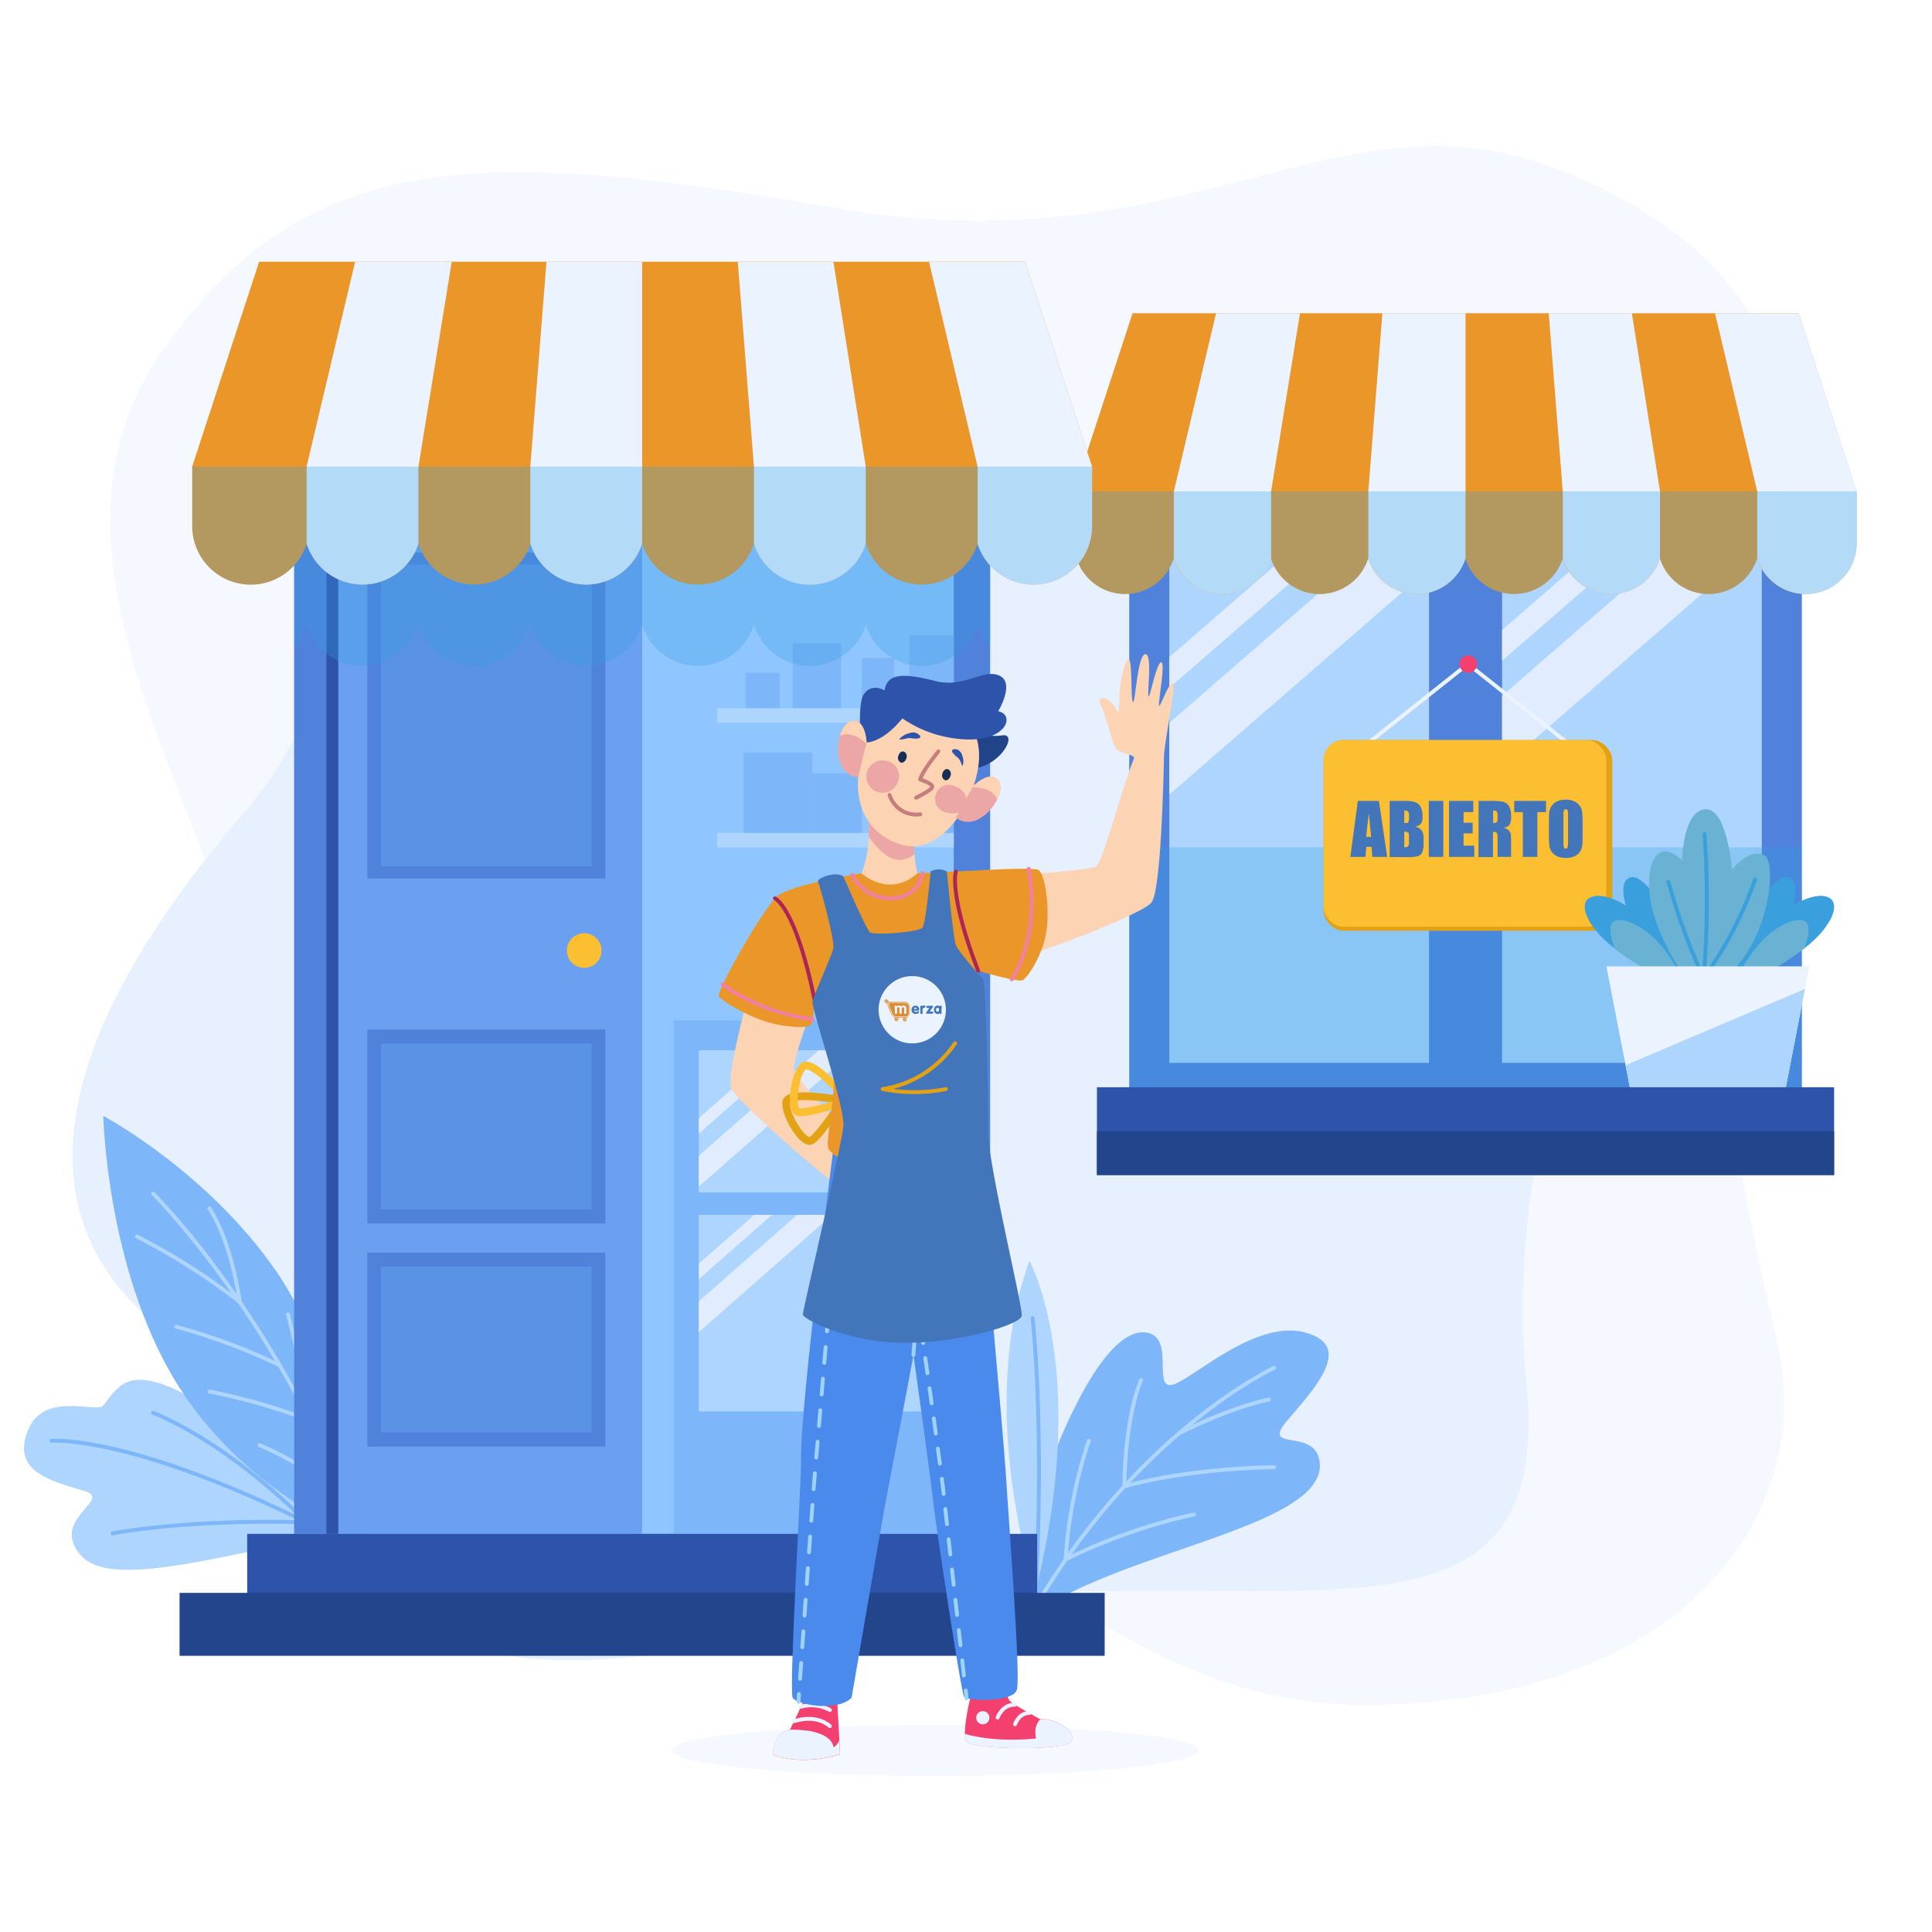 <svg xmlns="http://www.w3.org/2000/svg" xmlns:xlink="http://www.w3.org/1999/xlink" viewBox="0 0 500 500"><defs><style>.cls-1,.cls-10,.cls-13,.cls-22,.cls-26,.cls-27,.cls-30,.cls-35,.cls-37,.cls-38,.cls-39,.cls-40,.cls-41,.cls-42,.cls-43,.cls-46,.cls-48,.cls-9{fill:none;}.cls-2{isolation:isolate;}.cls-3{fill:#fff;}.cls-4{fill:#f5f8ff;}.cls-5{fill:#e7f0ff;}.cls-6{fill:#5082db;}.cls-7{fill:#aed5fe;}.cls-8{clip-path:url(#clip-path);}.cls-10,.cls-30,.cls-9{stroke:#e1ecff;}.cls-10,.cls-13,.cls-30,.cls-9{stroke-miterlimit:10;}.cls-9{stroke-width:6px;}.cls-10{stroke-width:14px;}.cls-11{clip-path:url(#clip-path-2);}.cls-12{fill:#339fe0;opacity:0.3;mix-blend-mode:multiply;}.cls-13,.cls-35{stroke:#eaf3ff;}.cls-14{fill:#f4406f;}.cls-15{fill:#e3a214;}.cls-16{fill:#fcbf31;}.cls-17{fill:#4275b9;}.cls-18{fill:#ea9628;}.cls-19{fill:#eaf3ff;}.cls-20{fill:#399fdd;}.cls-21{fill:#69b2d3;}.cls-22{stroke:#399fdd;}.cls-22,.cls-26,.cls-27,.cls-35,.cls-37,.cls-38,.cls-39,.cls-40,.cls-41,.cls-42,.cls-43,.cls-46,.cls-48{stroke-linecap:round;stroke-linejoin:round;}.cls-23{fill:#2e53ab;}.cls-24{fill:#22458c;}.cls-25{fill:#7db6f9;}.cls-26{stroke:#aed5fe;}.cls-27{stroke:#7db6f9;}.cls-28{fill:#8fc6ff;}.cls-29{clip-path:url(#clip-path-3);}.cls-30{stroke-width:3px;}.cls-31{clip-path:url(#clip-path-4);}.cls-32{fill:#6aa0ef;}.cls-33{fill:#5a92e5;}.cls-34{fill:#fcd3b3;}.cls-36{fill:#4a8aec;}.cls-37,.cls-38,.cls-39{stroke:#9ed3f5;}.cls-38{stroke-dasharray:4.1 4.1;}.cls-39{stroke-dasharray:3.94 3.94;}.cls-40,.cls-48{stroke:#e3a214;}.cls-40,.cls-41{stroke-width:2px;}.cls-41{stroke:#fcbf31;}.cls-42{stroke:#ad2556;}.cls-43{stroke:#f3809f;}.cls-44{fill:#eda6a6;}.cls-45{fill:#214489;}.cls-46{stroke:#c67d7d;}.cls-47{fill:#172e56;}.cls-49{fill:#dc8b2e;}</style><clipPath id="clip-path"><rect class="cls-1" x="302.62" y="132.56" width="67.21" height="142.51"/></clipPath><clipPath id="clip-path-2"><rect class="cls-1" x="388.74" y="132.56" width="67.21" height="142.51"/></clipPath><clipPath id="clip-path-3"><rect class="cls-1" x="180.85" y="271.81" width="65.99" height="36.8"/></clipPath><clipPath id="clip-path-4"><rect class="cls-1" x="180.85" y="314.4" width="65.99" height="50.89"/></clipPath></defs><g class="cls-2"><g id="Capa_2" data-name="Capa 2"><g id="OBJECTS"><rect class="cls-3" width="500" height="500"/><path class="cls-4" d="M62.32,257.14c-2.69-41.38-58.19-111.3-21-165.3s82.48-54,175.19-38,129.9-33.25,188.64-9.3,70.28,67.95,50.8,133-6.73,123.8,3.94,169.4-25.15,94.25-106.84,94.25-122-87.32-197.49-90.4S66.7,324.45,62.32,257.14Z"/><path class="cls-5" d="M395,358c8.34,84.57-80,36.8-185.08,62.57C68.76,455.22,99.25,381.93,48.12,348.47S19.55,260.74,63.27,210.2s2.21-104.41,56.4-131.07,109,7.24,164.2,40.57,91.59-19,136.84,16.8S384.59,252.35,395,358Z"/><path class="cls-4" d="M310.29,453c0,3.66-30.55,6.63-68.25,6.63s-68.25-3-68.25-6.63,30.56-6.62,68.25-6.62S310.29,449.39,310.29,453Z"/><rect class="cls-6" x="292.25" y="123.91" width="174.07" height="159.8"/><rect class="cls-7" x="302.62" y="132.56" width="67.21" height="142.51"/><g class="cls-8"><line class="cls-9" x1="272.99" y1="199.79" x2="405.68" y2="84.53"/><line class="cls-10" x1="284.62" y1="211.99" x2="417.32" y2="96.73"/></g><rect class="cls-7" x="388.74" y="132.56" width="67.21" height="142.51"/><g class="cls-11"><line class="cls-9" x1="351.02" y1="199.79" x2="483.72" y2="84.53"/><line class="cls-10" x1="362.66" y1="211.99" x2="495.35" y2="96.73"/></g><rect class="cls-12" x="292.25" y="219.3" width="174.07" height="64.41"/><polygon class="cls-13" points="350.97 194.78 379.9 171.83 408.83 194.78 350.97 194.78"/><path class="cls-14" d="M382.25,171.86A2.27,2.27,0,1,1,380,169.6,2.27,2.27,0,0,1,382.25,171.86Z"/><rect class="cls-15" x="342.53" y="191.52" width="74.75" height="49.36" rx="5.25"/><rect class="cls-16" x="342.53" y="191.52" width="73.16" height="48.31" rx="5.14"/><path class="cls-17" d="M356.86,207.28,359,221.76h-3.85l-.2-2.6h-1.35l-.22,2.6h-3.9l1.92-14.48Zm-2,9.31q-.28-2.46-.57-6.08-.59,4.16-.73,6.08Z"/><path class="cls-17" d="M359.65,207.28h3.76a10.13,10.13,0,0,1,2.69.27,2.67,2.67,0,0,1,1.48,1.13,5,5,0,0,1,.57,2.72,3,3,0,0,1-.4,1.77,2.83,2.83,0,0,1-1.57.77,2.74,2.74,0,0,1,1.77,1,3.75,3.75,0,0,1,.47,2.1v1.34a5.35,5.35,0,0,1-.34,2.17,1.8,1.8,0,0,1-1.07,1,11.07,11.07,0,0,1-3,.26h-4.36Zm3.77,2.47V213h.37c.37,0,.61-.09.71-.28a4.5,4.5,0,0,0,.15-1.56,2.36,2.36,0,0,0-.13-.95.62.62,0,0,0-.32-.35A3.59,3.59,0,0,0,363.42,209.75Zm0,5.48v4.05a1.58,1.58,0,0,0,1-.25,1.74,1.74,0,0,0,.22-1.1v-1.35a1.92,1.92,0,0,0-.2-1.13A1.77,1.77,0,0,0,363.42,215.23Z"/><path class="cls-17" d="M373.53,207.28v14.48h-3.76V207.28Z"/><path class="cls-17" d="M375,207.28h6.28v2.9h-2.51v2.74h2.35v2.76h-2.35v3.18h2.76v2.9H375Z"/><path class="cls-17" d="M382.66,207.28h2.66a21.31,21.31,0,0,1,3.61.2,2.52,2.52,0,0,1,1.54,1.05,4.78,4.78,0,0,1,.59,2.7,4.18,4.18,0,0,1-.42,2.27,2.2,2.2,0,0,1-1.65.7,2.85,2.85,0,0,1,1.5.74,2.16,2.16,0,0,1,.48.86,14,14,0,0,1,.09,2.14v3.82h-3.49V217a3.29,3.29,0,0,0-.19-1.44c-.12-.19-.44-.28-1-.28v6.53h-3.76Zm3.76,2.47V213a1.62,1.62,0,0,0,.89-.18c.17-.12.26-.49.26-1.13v-.8a1.21,1.21,0,0,0-.25-.9A1.4,1.4,0,0,0,386.42,209.75Z"/><path class="cls-17" d="M400.11,207.28v2.9h-2.24v11.58h-3.76V210.18h-2.23v-2.9Z"/><path class="cls-17" d="M409.57,215.76c0,1.45,0,2.48-.1,3.09a3.47,3.47,0,0,1-2.11,2.81,5.93,5.93,0,0,1-4.23,0,3.48,3.48,0,0,1-2.16-2.79,28.1,28.1,0,0,1-.11-3.13v-2.48c0-1.46,0-2.49.1-3.09a3.47,3.47,0,0,1,.65-1.66,3.36,3.36,0,0,1,1.46-1.15,5.27,5.27,0,0,1,2.14-.41,5.48,5.48,0,0,1,2.09.38,3.49,3.49,0,0,1,1.49,1.14,3.39,3.39,0,0,1,.67,1.66,28,28,0,0,1,.11,3.13ZM405.81,211a4.11,4.11,0,0,0-.12-1.29.44.44,0,0,0-.46-.29.53.53,0,0,0-.45.23,3.29,3.29,0,0,0-.16,1.35v6.76a6.47,6.47,0,0,0,.11,1.56.46.46,0,0,0,.48.29.46.46,0,0,0,.49-.34,7.12,7.12,0,0,0,.11-1.62Z"/><path class="cls-18" d="M465.46,81.06H293.11L278,127.17v13.38a13.18,13.18,0,0,0,25.76,3.93,13.18,13.18,0,0,0,25.16,0,13.18,13.18,0,0,0,25.16,0,13.18,13.18,0,0,0,25.16,0,13.19,13.19,0,0,0,25.17,0,13.18,13.18,0,0,0,25.16,0,13.18,13.18,0,0,0,25.16,0,13.18,13.18,0,0,0,25.76-3.93V127.17Z"/><path class="cls-19" d="M336.44,81.06H314.72L303.8,127.17v17.31a13.18,13.18,0,0,0,25.16,0V127.17Z"/><path class="cls-19" d="M357.76,81.06l-3.64,46.11v17.31a13.18,13.18,0,0,0,25.16,0V81.06Z"/><path class="cls-19" d="M404.45,127.17v17.31a13.18,13.18,0,0,0,25.16,0V127.17l-7.28-46.11H400.81Z"/><path class="cls-19" d="M467.35,153.73a13.18,13.18,0,0,0,13.18-13.18V127.17L465.46,81.06H443.85l10.92,46.11v17.31A13.18,13.18,0,0,0,467.35,153.73Z"/><path class="cls-12" d="M291.22,153.73a13.18,13.18,0,0,0,12.58-9.25,13.18,13.18,0,0,0,25.16,0,13.18,13.18,0,0,0,25.16,0,13.18,13.18,0,0,0,25.16,0,13.19,13.19,0,0,0,25.17,0,13.18,13.18,0,0,0,25.16,0,13.18,13.18,0,0,0,25.16,0,13.18,13.18,0,0,0,25.76-3.93V127.17H278v13.38A13.18,13.18,0,0,0,291.22,153.73Z"/><path class="cls-20" d="M436.26,256.16s-17.46-7.62-23.63-15.82,0-11,8.14-6c0,0-2.24-6.83,1.57-7.35S435.73,240.08,436.26,256.16Z"/><path class="cls-21" d="M417.48,238.57c-1.33,1.07-.63,4.13.38,6.88,7.61,6,18.4,10.71,18.4,10.71C431.27,241.33,420.11,236.47,417.48,238.57Z"/><path class="cls-20" d="M448.54,256.16s17.46-7.62,23.63-15.82,0-11-8.14-6c0,0,2.23-6.83-1.58-7.35S449.06,240.08,448.54,256.16Z"/><path class="cls-21" d="M467.31,238.57c-2.62-2.1-13.78,2.76-18.77,17.59,0,0,10.78-4.71,18.4-10.71C468,242.7,468.64,239.64,467.31,238.57Z"/><path class="cls-21" d="M440.59,256.16c-2.87,1-11-12.08-13.13-21.53s.79-18.77,7.88-11.94c0,0,.13-12.74,5.9-13.26s7,15.62,7,15.62,4.6-5.78,8.4-3.68S457.26,250.52,440.59,256.16Z"/><path class="cls-22" d="M441.11,215.86a236.15,236.15,0,0,1-.52,40.3"/><path class="cls-22" d="M431.79,228.2a162.78,162.78,0,0,0,9.1,24.93,98.74,98.74,0,0,0,13.35-25.59"/><polygon class="cls-19" points="462.12 281.7 421.86 281.7 415.73 250.09 468.24 250.09 462.12 281.7"/><polygon class="cls-7" points="420.69 275.68 421.86 281.7 462.12 281.7 467.11 255.94 420.69 275.68"/><rect class="cls-23" x="283.89" y="281.38" width="190.78" height="22.72"/><rect class="cls-24" x="283.89" y="292.74" width="190.78" height="11.36"/><path class="cls-25" d="M266.44,418.56a107,107,0,0,1,8.66-47.78c8.16-18.62,16-27.58,22.32-25.74s1.05,14.18,5.78,13.39,21.26-17,34.39-13.62,2.62,14.5-4.46,22.85,7.35,1.58,8.4,10.73C343.48,395.37,289.28,401.23,266.44,418.56Z"/><path class="cls-26" d="M329.71,354S293.22,371,266.44,418.56"/><path class="cls-26" d="M295.32,357.16s-4,8.36-4.36,27.53c0,0,14.34-4.47,38.75-5"/><path class="cls-26" d="M305.06,371s12.05-6.33,23.34-8.83"/><path class="cls-26" d="M281.79,372.87a119.69,119.69,0,0,0-6,30.72A146.23,146.23,0,0,1,309,391.94"/><path class="cls-7" d="M268,411.73s-15.75-46.65-1.57-85.42C266.44,326.31,282.19,355,268,411.73Z"/><path class="cls-27" d="M267.23,341.11s3.15,27.82.78,70.62"/><path class="cls-7" d="M85,396.85s-28.36-32.56-40.17-37.54-14.07-.76-18.12,4.46c-1.64,2.11-15.23-3.94-19.43,6.3S11.9,383,21.75,385.82c7.35,2.1-7.09,6.57-2.1,15S38.82,407.88,85,396.85Z"/><path class="cls-27" d="M13.35,372.86s21.53-1.74,71.68,24"/><path class="cls-27" d="M29.1,396.85S48.49,393,79.36,394c0,0-18.49-19.47-39.75-28.39"/><path class="cls-25" d="M93.25,397.94s-3.67-42.52-21.57-68.65S26.74,288.8,26.74,288.8s.79,38.8,18.38,68.19S93.25,397.94,93.25,397.94Z"/><path class="cls-26" d="M39.61,308.89S73.13,342,93.25,397.94"/><path class="cls-26" d="M35.41,320A163.27,163.27,0,0,1,62.08,337S60,321.54,54.19,312.74"/><path class="cls-26" d="M45.63,343.37a153.66,153.66,0,0,1,26.79,10"/><path class="cls-26" d="M74.53,340.18a271.61,271.61,0,0,1,5.6,27.39,159.39,159.39,0,0,0-25.9-7.44"/><path class="cls-26" d="M67.18,374s13.64,5.52,22.57,14.71"/><rect class="cls-6" x="76.12" y="123.91" width="180.13" height="273.05"/><rect class="cls-28" x="85.54" y="134.41" width="161.29" height="262.55"/><rect class="cls-25" x="192.46" y="194.76" width="17.71" height="20.82"/><rect class="cls-25" x="210.16" y="200.11" width="12.87" height="15.47"/><rect class="cls-25" x="235.33" y="195.65" width="11.5" height="19.92"/><rect class="cls-7" x="185.61" y="215.58" width="61.22" height="3.73"/><rect class="cls-25" x="174.37" y="264.06" width="72.46" height="132.9"/><rect class="cls-7" x="180.85" y="271.81" width="65.99" height="36.8"/><g class="cls-29"><line class="cls-30" x1="175.77" y1="295.85" x2="209.57" y2="266.12"/><line class="cls-9" x1="174.12" y1="309.02" x2="220.17" y2="268.53"/></g><rect class="cls-7" x="180.85" y="314.4" width="65.99" height="50.89"/><g class="cls-31"><line class="cls-30" x1="175.77" y1="333.52" x2="209.57" y2="303.79"/><line class="cls-9" x1="174.12" y1="346.69" x2="220.17" y2="306.2"/></g><rect class="cls-32" x="85.54" y="134.41" width="80.65" height="262.55"/><path class="cls-16" d="M155.67,246a4.48,4.48,0,1,1-4.48-4.48A4.47,4.47,0,0,1,155.67,246Z"/><rect class="cls-6" x="95.06" y="142.99" width="61.61" height="84.37"/><rect class="cls-33" x="98.56" y="146.14" width="54.61" height="78.06"/><rect class="cls-6" x="95.06" y="266.43" width="61.61" height="50.19"/><rect class="cls-33" x="98.56" y="270.06" width="54.61" height="42.93"/><rect class="cls-6" x="95.06" y="324.19" width="61.61" height="50.19"/><rect class="cls-33" x="98.56" y="327.82" width="54.61" height="42.93"/><rect class="cls-23" x="84.49" y="134.41" width="3.06" height="262.55"/><rect class="cls-25" x="192.97" y="174.13" width="8.8" height="9.18"/><rect class="cls-25" x="205.14" y="166.45" width="12.51" height="16.86"/><rect class="cls-25" x="223.03" y="170.3" width="8.35" height="13.01"/><rect class="cls-25" x="235.33" y="164.34" width="11.5" height="18.96"/><rect class="cls-7" x="185.61" y="183.31" width="61.22" height="3.73"/><path class="cls-12" d="M76.12,167.34a15,15,0,0,0,3.25-5.65,15.16,15.16,0,0,0,28.94,0,15.16,15.16,0,0,0,28.94,0,15.16,15.16,0,0,0,28.94,0,15.15,15.15,0,0,0,28.93,0,15.16,15.16,0,0,0,28.94,0,15.16,15.16,0,0,0,28.94,0,15,15,0,0,0,3.25,5.65V123.91H76.12Z"/><path class="cls-18" d="M265.3,67.73H67.07l-17.32,53v15.39a15.15,15.15,0,0,0,29.62,4.52,15.16,15.16,0,0,0,28.94,0,15.16,15.16,0,0,0,28.94,0,15.16,15.16,0,0,0,28.94,0,15.15,15.15,0,0,0,28.93,0,15.16,15.16,0,0,0,28.94,0,15.16,15.16,0,0,0,28.94,0,15.16,15.16,0,0,0,29.63-4.52V120.76Z"/><path class="cls-19" d="M116.91,67.73h-25l-12.56,53v19.91a15.16,15.16,0,0,0,28.94,0V120.76Z"/><path class="cls-19" d="M141.43,67.73l-4.18,53v19.91a15.16,15.16,0,0,0,28.94,0V67.73Z"/><path class="cls-19" d="M195.12,120.76v19.91a15.16,15.16,0,0,0,28.94,0V120.76l-8.37-53H190.94Z"/><path class="cls-19" d="M267.47,151.31a15.16,15.16,0,0,0,15.16-15.16V120.76l-17.33-53H240.44l12.56,53v19.91A15.16,15.16,0,0,0,267.47,151.31Z"/><path class="cls-12" d="M64.9,151.31a15.16,15.16,0,0,0,14.47-10.64,15.16,15.16,0,0,0,28.94,0,15.16,15.16,0,0,0,28.94,0,15.16,15.16,0,0,0,28.94,0,15.15,15.15,0,0,0,28.93,0,15.16,15.16,0,0,0,28.94,0,15.16,15.16,0,0,0,28.94,0,15.16,15.16,0,0,0,29.63-4.52V120.76H49.75v15.39A15.15,15.15,0,0,0,64.9,151.31Z"/><rect class="cls-23" x="63.97" y="396.96" width="204.44" height="16.28"/><rect class="cls-24" x="46.47" y="412.24" width="239.42" height="16.28"/><path class="cls-34" d="M199.89,235.15s-12.73,42.53-10.63,46.6,29.9,28.22,31.88,27.83,4.46-5.81,3.62-10.13c0,0-17.37-19.14-19.09-21.64s6.69-20.5,6.3-24.36S199.89,235.15,199.89,235.15Z"/><path class="cls-14" d="M251.61,437.31s-3,11.42-1.45,13.39,20.88,2.23,25.61.79-.79-6.7-6.7-6.63c0,0-6.14-3.35-7.48-4.45s-.79-3.63-2.36-3.76A71.68,71.68,0,0,0,251.61,437.31Z"/><path class="cls-35" d="M258.18,444.52s1.15-3.42,4.51-3.35"/><path class="cls-35" d="M262.69,446.24s1-2.93,3.65-2.91"/><path class="cls-19" d="M256.05,444.54a1.7,1.7,0,1,1-1.69-1.69A1.69,1.69,0,0,1,256.05,444.54Z"/><path class="cls-19" d="M249.7,448.71a3.59,3.59,0,0,0,.46,2c1.58,2,20.88,2.23,25.61.79s-.65-6.56-6.46-6.63c-2.08,1.95-1.16,5.05-1.16,5.05C258.83,450.8,252.7,449.59,249.7,448.71Z"/><path class="cls-14" d="M208.26,439.59s-3.1,6.83-3.88,8.07c0,0-4,.16-4.35,6.37,0,0,6.21,3.26,17.39,0l-.77-14.44Z"/><path class="cls-35" d="M214.78,446.73s-3.14-3.2-9.26-1.29"/><path class="cls-35" d="M214.78,442.56a10,10,0,0,0-7.49-.87"/><path class="cls-19" d="M200,454s6.21,3.26,17.39,0l-.19-3.56c-.41.86-.92,1.57-1.51,1.73,0,0,0-4.69-11.34-4.54C204.38,447.66,200.34,447.82,200,454Z"/><path class="cls-36" d="M216.17,293.43l36.49.24s7.2,79.74,7.73,88.93,3.83,51.3,2.78,54.71-12.87,2.89-13.66,1.84-7.5-45.52-8-50.51-5.1-38-5.1-38-5.26,28.09-6.57,34.66-9.45,54.08-9.45,54.08c-3.68,3.68-14.18,1.84-15.23,0s2.24-55.39,2.15-61.7C207.1,363.27,216.17,293.43,216.17,293.43Z"/><path class="cls-37" d="M219.58,293.67s-.1.7-.29,2"/><path class="cls-38" d="M218.72,299.69c-.77,5.58-1.9,14.36-2.81,23.54-1,9.67-4.35,51.07-4.87,56.32-.44,4.39-3.22,43.94-4.12,56.83"/><path class="cls-37" d="M206.77,438.42c-.08,1.28-.13,2-.13,2"/><path class="cls-37" d="M237.52,337.81s.1.72.28,2"/><path class="cls-39" d="M238.36,343.68c1.7,11.93,5.44,38.33,6,44.17.63,6.22,4.08,36.71,5.32,47.68"/><path class="cls-37" d="M249.93,437.49c.15,1.27.23,2,.23,2"/><path class="cls-37" d="M224.31,295.8s1.84,12.34,0,13.91-7.15,2.1-7.15,2.1"/><polyline class="cls-37" points="248.72 295.8 250.16 308.14 254.36 311.81"/><path class="cls-37" d="M236.39,350.67s2.62-32.82,2.36-54.87"/><path class="cls-37" d="M242.69,293.67s1.05,12.89,0,15.52-4.14,2.62-4.14,2.62"/><path class="cls-40" d="M218.14,284.79s-14.45-2.79-14.69.54,4.4,10.82,6.44,9.87S218.14,284.79,218.14,284.79Z"/><path class="cls-41" d="M219.58,284.85s-9.54-11.2-11.81-8.75-3.32,11.21-1.13,11.73S219.58,284.85,219.58,284.85Z"/><path class="cls-34" d="M293.45,196.32c.46-1.14-3.94-1.25-4.82-2.83s-2.45-8.53-3.76-11.09,2-2.65,4.38,1.73c0,0,.43,1.22.43-3.15s1.32-9.89,2.37-10.33.52,10,1.13,11,1.14-11.91,3.15-12.34.53,10,.88,10.85,2-8.4,3.24-8.75-.53,9.23-.53,11,2.54-6.06,3.59-5.62-2.19,14.76-2.28,19.31-.7,34.16-3.23,37.48S259,251,254.76,249.33s-6.35-19.08,1-21.18,25.84-2.8,27.77-3.85S290.21,204.28,293.45,196.32Z"/><path class="cls-18" d="M223,226s-18.08,2.84-21.76,5.86-16,24.94-15.22,26,6.69,4.86,12.34,6.56,10.63,1.58,11.42.92,1-6.69,1-6.69,4,15.18,4.85,19.56-2.1,17.32-1.22,19.07,6.83,5.78,18.38,5.43,19.83-4.55,20.59-6.3-1.16-22.05-1-29.06.75-16.1.75-16.1,10.28,3,11.5,2.45,5.6-6.82,6.3-13.65-.7-13.83-2.1-14.88-23.9.64-31.38.84S223,226,223,226Z"/><path class="cls-42" d="M200.56,232.49s5.3,2.18,10.23,26.16"/><path class="cls-42" d="M247.37,225.54s-1.88,5.93,5.78,25.71"/><path class="cls-43" d="M187.06,254.71s8.4,7.07,23.22,9.07"/><path class="cls-43" d="M261.85,253.45s7.53-10.41,4.38-28.62"/><path class="cls-43" d="M220.57,226.42a11.07,11.07,0,0,0,10.15,6.07c7.24-.23,8.05-6.52,8.05-6.52"/><path class="cls-34" d="M224.49,209s1.54,9.63-1.53,17c0,0,7,6.57,14.51,0,0,0-1.57-4.68-.52-13.23Z"/><path class="cls-44" d="M224.49,209a42.46,42.46,0,0,1,.34,7.54c1.92,2.75,4.82,6,7.95,6a6.46,6.46,0,0,0,3.9-1.47,43,43,0,0,1,.27-8.3Z"/><path class="cls-45" d="M252,189.26a13.29,13.29,0,0,0,7.35,1.06c3.94-.66.31,6.8-6.21,8.36A11.39,11.39,0,0,1,252,189.26Z"/><path class="cls-34" d="M243.21,182.24c13,4.47,11.16,16.28,7.48,24.42-3.11,6.89-9.55,14.05-17.16,12s-14.54-9.74-10.14-24.16C226.67,183.69,234.63,179.3,243.21,182.24Z"/><path class="cls-23" d="M224.27,192.16s4.17.06,9.26-6.24a31.19,31.19,0,0,0,17,5.45c10.11.2,12.14-6.39,7.81-7.31,0,0,4.46-7.39.26-9.23s-9,3.28-16.41,1.44-12.59-2.49-13.25,2.43c0,0-3.09-2-5.26.79s-.55,16-.55,16Z"/><path class="cls-44" d="M222.08,201.14l2.19-9s-.21-6.08-3.74-5.58C216.19,187.19,214.61,200.61,222.08,201.14Z"/><path class="cls-34" d="M220.53,186.58c-1.42.2-2.55,1.78-3.15,3.84,2.63-1.17,5.28.6,6.82,2l.07-.27S224.06,186.08,220.53,186.58Z"/><path class="cls-44" d="M247.37,211.59l4.45-8.1s4.26-4.35,6.52-1.6C261.13,205.27,253.25,216.24,247.37,211.59Z"/><path class="cls-34" d="M258.34,201.89c-2.26-2.75-6.52,1.6-6.52,1.6l-.13.24c2.08,0,5.23.5,6.38,3.15C259,204.94,259.26,203,258.34,201.89Z"/><path class="cls-46" d="M242.86,194.45s-4.29,5.25-4.72,7.27c0,0,3.06,1,3.15,1.84s-4.2,2.88-4.2,2.88"/><path class="cls-47" d="M234.58,196.19c-.19.79-.82,1.32-1.4,1.17a1.32,1.32,0,0,1-.7-1.69c.19-.79.82-1.32,1.4-1.17A1.32,1.32,0,0,1,234.58,196.19Z"/><path class="cls-47" d="M246,200.74c-.2.79-.83,1.32-1.41,1.18a1.34,1.34,0,0,1-.7-1.7c.2-.79.82-1.32,1.4-1.17A1.32,1.32,0,0,1,246,200.74Z"/><path class="cls-23" d="M232.73,191.3a4.93,4.93,0,0,1,2.58-1.55,2.68,2.68,0,0,1,1.72-.1c.29.1,1.23.66,1.16,1.06-.13.73-2.22.36-2.71.29S233,191.63,232.73,191.3Z"/><path class="cls-23" d="M246.52,194a1.66,1.66,0,0,1,1.26,0,2.14,2.14,0,0,1,1.19,1.4,4.35,4.35,0,0,1,.36,1.67c0,.12-.2,1.32-.28,1.13-.1,0-.4-1-.45-1.11a4.07,4.07,0,0,0-.7-1c-.26-.23-.67-.43-.84-.76-.09-.11-1-.79-.54-1.26Z"/><path class="cls-46" d="M230.22,205.74a7.27,7.27,0,0,0,7.94,5"/><path class="cls-44" d="M232.54,201.75a4.2,4.2,0,1,1-2.73-4.73A3.89,3.89,0,0,1,232.54,201.75Z"/><path class="cls-44" d="M250,208.26c-.65,1.85-2.93,2.73-5.09,2a3.6,3.6,0,1,1,2.37-6.71C249.41,204.29,250.64,206.4,250,208.26Z"/><path class="cls-17" d="M218.27,226.84s5.83,13.56,6.86,14.43,12.78,0,13.64-1.22,2.08-14.51,2.08-14.51a4.35,4.35,0,0,1,4.2,0s1.67,17.48,2.32,19.06,6.15,7.89,7,8.85,1.32,31.87,1.43,40.22,8.93,44.57,8.63,46.85-15.78,7-30.27,7-26.38-6.13-26.38-7.35,10.15-44.11,10.5-48.84-8.29-30.49-8-32.08,4.84-11.66,5.36-13.68-3.49-16.44-3.93-17.37S216.34,225.35,218.27,226.84Z"/><path class="cls-19" d="M244.8,261.31a8.71,8.71,0,1,1-8.71-8.7A8.71,8.71,0,0,1,244.8,261.31Z"/><path class="cls-48" d="M247.17,270a27.63,27.63,0,0,1-18.75,11.85,42.35,42.35,0,0,0,16.38,0"/><g id="V9caJj.tif"><path class="cls-49" d="M233.92,263.35h-1.45a.09.09,0,0,0,0,0,.56.56,0,0,1,.09.6.53.53,0,0,1-.48.36.54.54,0,0,1-.54-.38.6.6,0,0,1,.12-.61s0,0,0-.05a1.26,1.26,0,0,1-.89-.68c-.19-.34-.35-.7-.51-1.05s-.32-.73-.45-1.1a1.92,1.92,0,0,1-.09-.32,1.07,1.07,0,0,1,0-.25s0,0,0,0a.44.44,0,0,1-.35-.12c-.12-.12-.24-.23-.35-.35a.43.43,0,0,1-.1-.5.41.41,0,0,1,.7-.13l.31.31a.49.49,0,0,1,.15.27s0,0,0,0a.58.58,0,0,1,.29-.06h3.82a1.27,1.27,0,0,1,1.29,1.15c0,.06,0,.13,0,.19V262a1.35,1.35,0,0,1-.41,1,1.2,1.2,0,0,1-.47.29s0,0,0,.05a.61.61,0,0,1,0,.88.55.55,0,0,1-.89-.21.57.57,0,0,1,.11-.62Zm-1.57-3.85H230.4a.38.38,0,0,0-.27.09.62.62,0,0,0-.22.61l.06.2c.11.3.23.59.36.89a12.88,12.88,0,0,0,.62,1.3,1.08,1.08,0,0,0,1,.58h2.44a1.12,1.12,0,0,0,1-1.07v-1.51a.78.78,0,0,0,0-.22,1.09,1.09,0,0,0-1.1-.87Zm2,4.7a.41.41,0,0,0,.4-.42.4.4,0,0,0-.4-.42.42.42,0,0,0,0,.84Zm-1.82-.42a.4.4,0,1,0-.8,0,.42.42,0,0,0,.4.43A.41.41,0,0,0,232.48,263.78Zm-2.81-4a.22.22,0,0,0,.13,0,.29.29,0,0,0,0-.45l-.36-.36a.24.24,0,0,0-.32,0,.28.28,0,0,0,0,.44c.11.12.22.24.34.35A.27.27,0,0,0,229.67,259.73Z"/><path class="cls-17" d="M243.66,261.32v.74a.4.4,0,0,1,0,.15.28.28,0,0,1-.25.22.28.28,0,0,1-.28-.15s0-.07,0-.07,0,0-.06.06a.55.55,0,0,1-.47.17,1,1,0,0,1-.87-.85,1.25,1.25,0,0,1,.12-.83.92.92,0,0,1,.64-.51.61.61,0,0,1,.61.18s0,0,.07,0a.28.28,0,0,1,.34-.16.32.32,0,0,1,.23.3Zm-.63,0a.45.45,0,0,0-.05-.28.37.37,0,0,0-.32-.24.34.34,0,0,0-.33.16.71.71,0,0,0,0,.72.36.36,0,0,0,.6,0A.52.52,0,0,0,243,261.34Z"/><path class="cls-17" d="M237.1,261.55h-.52c-.06,0-.06,0,0,.06a.46.46,0,0,0,.57.27l.18-.06.17-.09a.23.23,0,0,1,.3,0,.26.26,0,0,1,0,.34.79.79,0,0,1-.34.23,1.21,1.21,0,0,1-1,0,1,1,0,0,1-.55-.85,1.23,1.23,0,0,1,.14-.7,1,1,0,0,1,1.81.2,1.19,1.19,0,0,1,.05.32.23.23,0,0,1-.26.26Zm-.22-.43h.27c.14,0,.14,0,.08-.13a.36.36,0,0,0-.59-.14.61.61,0,0,0-.13.22s0,.05,0,.05Z"/><path class="cls-17" d="M240.6,260.28h.59a.23.23,0,0,1,.25.21.31.31,0,0,1-.05.18l-.35.5c-.15.2-.29.41-.44.62,0,0,0,0,0,0h.59a.3.3,0,0,1,.24.08.28.28,0,0,1,.06.3.27.27,0,0,1-.23.18H239.9a.22.22,0,0,1-.17-.35,1.64,1.64,0,0,1,.14-.22l.66-.93s0,0,0,0,0,0,0,0h-.45l-.14,0a.25.25,0,0,1-.23-.28.26.26,0,0,1,.23-.26h.68Z"/><path class="cls-17" d="M238.18,261.33v-.75a.32.32,0,0,1,.09-.25.31.31,0,0,1,.46.05l0,0s0,0,.06,0a.57.57,0,0,1,.32-.18.27.27,0,0,1,.28.11.3.3,0,0,1,.06.31.23.23,0,0,1-.12.12l-.26.1a.66.66,0,0,0-.19.09.27.27,0,0,0-.12.23V262a.82.82,0,0,1,0,.22.29.29,0,0,1-.29.22.3.3,0,0,1-.28-.22.57.57,0,0,1,0-.13v-.75Z"/><path class="cls-49" d="M232.35,259.62h1.9a1,1,0,0,1,1,1c0,.48,0,.95,0,1.42a1,1,0,0,1-.88,1H232a1,1,0,0,1-.89-.53,14.22,14.22,0,0,1-.72-1.53,5.52,5.52,0,0,1-.29-.77.49.49,0,0,1,.13-.51.29.29,0,0,1,.22-.09Zm-.75,1.67v.6a2.35,2.35,0,0,0,0,.26.29.29,0,0,0,.57,0,1.5,1.5,0,0,0,0-.22V261a.31.31,0,0,1,.61-.1.39.39,0,0,1,0,.15v.47c0,.2,0,.39,0,.58a.29.29,0,0,0,.28.29.28.28,0,0,0,.3-.27,1,1,0,0,0,0-.17V261a.3.3,0,0,1,.2-.29.29.29,0,0,1,.35.07.34.34,0,0,1,.09.25V262a.55.55,0,0,0,0,.18.28.28,0,0,0,.28.24.29.29,0,0,0,.28-.24.76.76,0,0,0,0-.15v-1.13a.7.7,0,0,0-.83-.7.84.84,0,0,0-.47.23c-.05,0-.07,0-.1,0a.43.43,0,0,0-.2-.15.78.78,0,0,0-.83.11s0,0-.08,0,0-.05-.06-.07a.28.28,0,0,0-.42,0,.42.42,0,0,0-.07.24Z"/><path class="cls-49" d="M234.3,264.08a.28.28,0,0,1-.28-.3.3.3,0,0,1,.28-.3.31.31,0,0,1,.29.3A.29.29,0,0,1,234.3,264.08Z"/><path class="cls-49" d="M232.08,264.08a.3.3,0,0,1,0-.6.3.3,0,0,1,.28.3A.29.29,0,0,1,232.08,264.08Z"/><path class="cls-49" d="M229.32,258.93a.16.16,0,0,1,.13.06c.11.11.22.21.32.33s.06.22-.05.29a.14.14,0,0,1-.17,0l-.35-.36a.15.15,0,0,1,0-.19S229.24,258.92,229.32,258.93Z"/></g></g></g></g></svg>